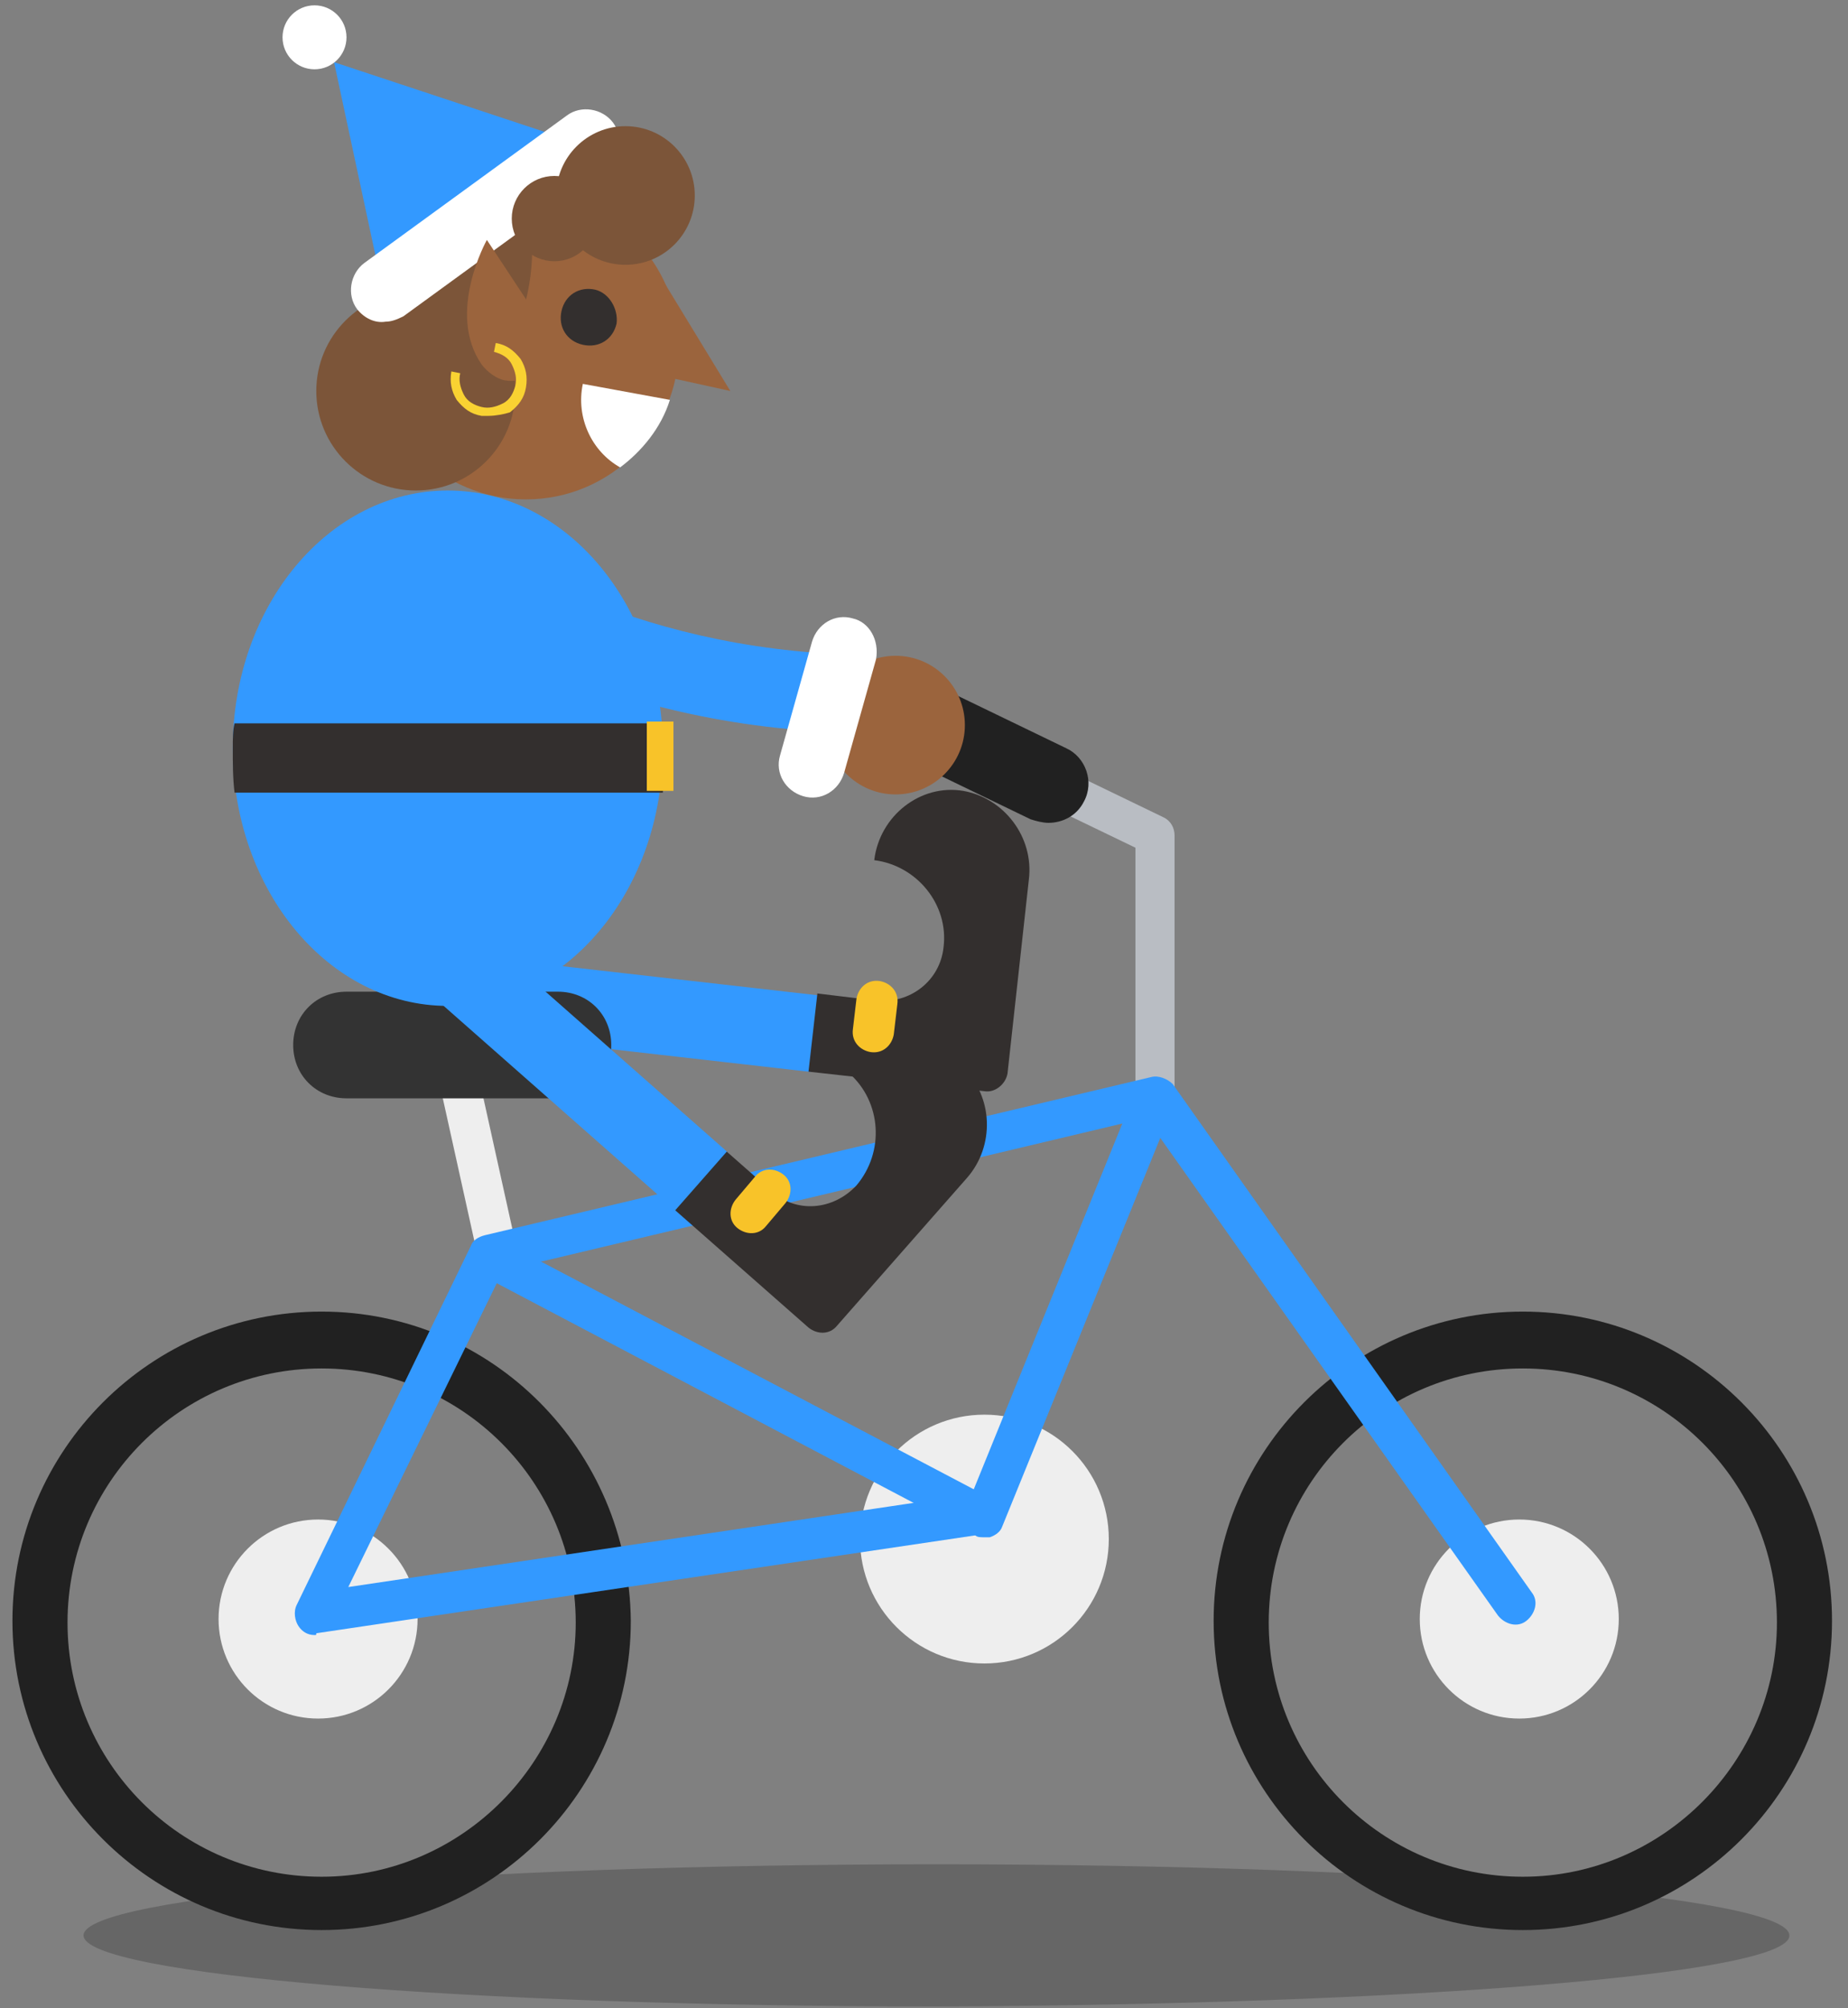 <svg width="104" height="113" xmlns="http://www.w3.org/2000/svg"><rect width="100%" height="100%" fill="#808080" stroke="none"/><g fill="none" fill-rule="evenodd"><path d="M100.7 108.9c0-2.2-21.5-4-48-4-26.6 0-48 1.8-48 4s21.5 4 48 4c26.5-.1 48.1-1.8 48-4z" fill="#000" fill-rule="nonzero" opacity=".2"/><path d="M45.8 60.3h-.3L25.3 58c-1.2-.1-2.1-1.2-1.9-2.4.1-1.2 1.2-2.1 2.4-1.9L46 56c1.2.1 2.1 1.2 1.9 2.4 0 1.1-1 1.9-2.1 1.9z" fill="#39F" fill-rule="nonzero"/><path d="M49.2 48.4c2.4.3 4.2 2.5 3.9 4.9-.2 1.9-1.9 3.2-3.8 3l-3.3-.4-.5 4.4 9.9 1.1c.6.1 1.2-.4 1.3-1l1.2-10.9c.3-2.4-1.4-4.6-3.7-5-2.4-.4-4.7 1.4-5 3.9z" fill="#332F2E" fill-rule="nonzero"/><path d="M50.5 56.5l-.2 1.7c-.1.6-.6 1.1-1.3 1-.6-.1-1.1-.6-1-1.3l.2-1.7c.1-.6.6-1.1 1.3-1 .6.1 1.1.6 1 1.3z" fill="#F8C329" fill-rule="nonzero"/><circle fill="#EEE" fill-rule="nonzero" cx="17.9" cy="91.1" r="5.6"/><g transform="translate(0 38)"><path d="M18.1 35.8C8.5 35.8.7 43.6.7 53.2c0 9.6 7.8 17.4 17.4 17.4 9.6 0 17.4-7.8 17.4-17.4-.1-9.6-7.8-17.4-17.4-17.4zm0 31.8c-7.9 0-14.3-6.4-14.3-14.3S10.2 39 18.1 39s14.3 6.4 14.3 14.3c0 7.8-6.4 14.3-14.3 14.3z" fill="#212121" fill-rule="nonzero"/><circle fill="#EEE" fill-rule="nonzero" cx="85.5" cy="53.1" r="5.6"/><path d="M85.7 35.8c-9.6 0-17.4 7.8-17.4 17.4 0 9.6 7.8 17.4 17.4 17.4 9.6 0 17.4-7.8 17.4-17.4 0-9.6-7.8-17.4-17.4-17.4zm0 31.8c-7.9 0-14.3-6.4-14.3-14.3S77.8 39 85.7 39 100 45.4 100 53.3c0 7.8-6.4 14.3-14.3 14.3z" fill="#212121" fill-rule="nonzero"/><circle fill="#EEE" fill-rule="nonzero" cx="55.4" cy="48.6" r="7"/><path d="M25.5 20.8l2.4 11.3"/><path d="M27.9 33.2c-.5 0-1-.4-1.1-.9L24.3 21c-.1-.6.3-1.2.9-1.3.6-.1 1.2.3 1.3.9L29 31.9c.1.6-.3 1.2-.9 1.3h-.2z" fill="#EEE" fill-rule="nonzero"/><path d="M55.4 48.5c-.2 0-.4 0-.5-.1L27 33.7c-.6-.3-.8-1-.5-1.5.3-.6 1-.8 1.5-.5l26.8 14.1 9.1-22.4c.2-.6.9-.9 1.5-.6.6.2.9.9.6 1.5l-9.6 23.6c-.1.3-.4.5-.7.6h-.3z" fill="#39F" fill-rule="nonzero"/><path d="M65 24.9c-.6 0-1.1-.5-1.1-1.1V9.7L52.5 4.2c-.6-.3-.8-.9-.5-1.5.3-.6.9-.8 1.5-.5l12 5.8c.4.2.6.6.6 1v14.8c0 .6-.5 1.1-1.1 1.1z" fill="#B9BDC3" fill-rule="nonzero"/><path d="M59 6.1l-6-2.9"/><path d="M59 8.3c-.3 0-.7-.1-1-.2l-6-2.9c-1.1-.5-1.6-1.9-1-3 .5-1.1 1.9-1.6 3-1l6 2.9c1.1.5 1.6 1.9 1 3-.4.8-1.2 1.2-2 1.2z" fill="#212121" fill-rule="nonzero"/><path d="M17.7 54c-.4 0-.7-.2-.9-.5-.2-.3-.3-.8-.1-1.2l9.8-20.2c.1-.3.4-.5.8-.6l37.5-8.9c.4-.1.9.1 1.2.4l20.2 28.6c.4.5.2 1.2-.3 1.6-.5.4-1.2.2-1.6-.3l-19.8-28-36.2 8.6-8.7 17.8L55.2 46c.6-.1 1.2.3 1.3 1 .1.6-.3 1.2-1 1.3l-37.7 5.6c0 .1 0 .1-.1.1z" fill="#39F" fill-rule="nonzero"/><path d="M31.4 23.8H19.5c-1.7 0-3-1.3-3-3s1.3-3 3-3h11.9c1.7 0 3 1.3 3 3s-1.3 3-3 3z" fill="#333" fill-rule="nonzero"/></g><g transform="translate(13)" fill-rule="nonzero"><path d="M26.4 68.6c-.5 0-1-.2-1.5-.6L9.7 54.6c-.9-.8-1-2.2-.2-3.1.8-.9 2.2-1 3.1-.2l15.2 13.4c.9.8 1 2.2.2 3.1-.4.6-1 .8-1.6.8z" fill="#39F"/><path d="M34.8 60.4c1.8 1.6 2 4.4.4 6.3-1.3 1.4-3.4 1.6-4.8.3l-2.5-2.2-2.9 3.3 7.5 6.6c.5.4 1.2.4 1.6-.1l7.3-8.3c1.6-1.8 1.5-4.6-.2-6.2-1.9-1.7-4.7-1.6-6.4.3z" fill="#332F2E"/><path d="M31.2 67.7L30.1 69c-.4.5-1.1.5-1.6.1s-.5-1.1-.1-1.6l1.1-1.3c.4-.5 1.1-.5 1.6-.1s.5 1.1.1 1.6z" fill="#F8C329"/><ellipse fill="#39F" cx="12.2" cy="42.1" rx="12.1" ry="14.5"/><path fill="#39F" d="M8.4 51.9H16l-3.8-22.1z"/><path d="M.1 42.1c0 .8 0 1.7.1 2.5h24.1c.1-.8.1-1.6.1-2.5v-1.4H.2c-.1.4-.1.9-.1 1.4z" fill="#332F2E"/><path fill="#F8C329" d="M23.4 40.6h1.5v3.9h-1.5z"/><path d="M34 41.2c-.1 0-.1 0 0 0-14.5-.6-23.1-7.3-23.5-7.6-1-.8-1.1-2.1-.4-3.1.7-1 2.1-1.1 3.1-.4.1.1 8 6.1 20.9 6.7 1.2.1 2.2 1.1 2.1 2.3-.1 1.2-1.1 2.1-2.2 2.1z" fill="#39F"/><circle fill="#9B643D" cx="37.4" cy="40.8" r="3.9"/><path d="M35 34.8c-1-.3-2 .3-2.3 1.3l-1.8 6.4c-.3 1 .3 2 1.3 2.3 1 .3 2-.3 2.3-1.3l1.8-6.4c.2-1.1-.4-2.1-1.3-2.3z" fill="#FFF"/><circle fill="#9B643D" cx="16.6" cy="19.5" r="8.6"/><path d="M21.7 18.2c-.2.9-1 1.4-1.9 1.2-.9-.2-1.4-1-1.2-1.9.2-.9 1-1.4 1.9-1.2.8.2 1.3 1.1 1.2 1.9z" fill="#332F2E"/><path d="M24.7 22.5l-4.9-.9c-.4 1.9.5 3.8 2.1 4.7 1.2-.9 2.3-2.2 2.8-3.8z" fill="#FFF"/><path d="M16.1 18.4c1-2.4 1.1-5.3.4-7.6-3.4.1-6.5 2-7.9 5.2-1.2 2.9-.9 6.1.7 8.3 2.8-1 5.7-3.1 6.8-5.9z" fill="#7C5539"/><circle fill="#7C5539" cx="10.4" cy="22" r="5.6"/><g transform="translate(2)"><path fill="#39F" d="M6.5 16.1L3.8 3.5l13.9 4.6z"/><path d="M6.7 18.1c-.6.1-1.2-.2-1.6-.7-.6-.8-.4-2 .4-2.6l11.4-8.3c.8-.6 2-.4 2.6.4.6.8.4 2-.4 2.6L7.7 17.8c-.4.2-.7.3-1 .3z" fill="#FFF"/><circle fill="#FFF" cx="2.7" cy="2.1" r="1.8"/></g><path d="M17.5 18.2l-3.1-4.7s-2.3 4.1-.3 7c.3.4.8.8 1.3.9 1.1.2 2.2-.5 2.4-1.6.1-.6 0-1.2-.3-1.6z" fill="#9B643D"/><circle fill="#7C5539" cx="22.2" cy="11" r="3.9"/><circle fill="#7C5539" cx="18.2" cy="12.3" r="2.4"/><path d="M14.5 23.4h-.4c-.6-.1-1-.4-1.4-.9-.3-.5-.4-1-.3-1.6l.5.1c-.1.4 0 .8.2 1.2.2.4.6.6 1 .7.4.1.8 0 1.2-.2.4-.2.6-.6.7-1 .1-.4 0-.8-.2-1.2-.2-.4-.6-.6-1-.7l.1-.5c.6.1 1 .4 1.4.9.3.5.4 1 .3 1.6-.1.6-.4 1-.9 1.4-.3.1-.8.2-1.2.2z" fill="#F9D232"/><path fill="#9B643D" d="M24.2 15.6l3.9 6.4-4.1-.9z"/></g></g></svg>